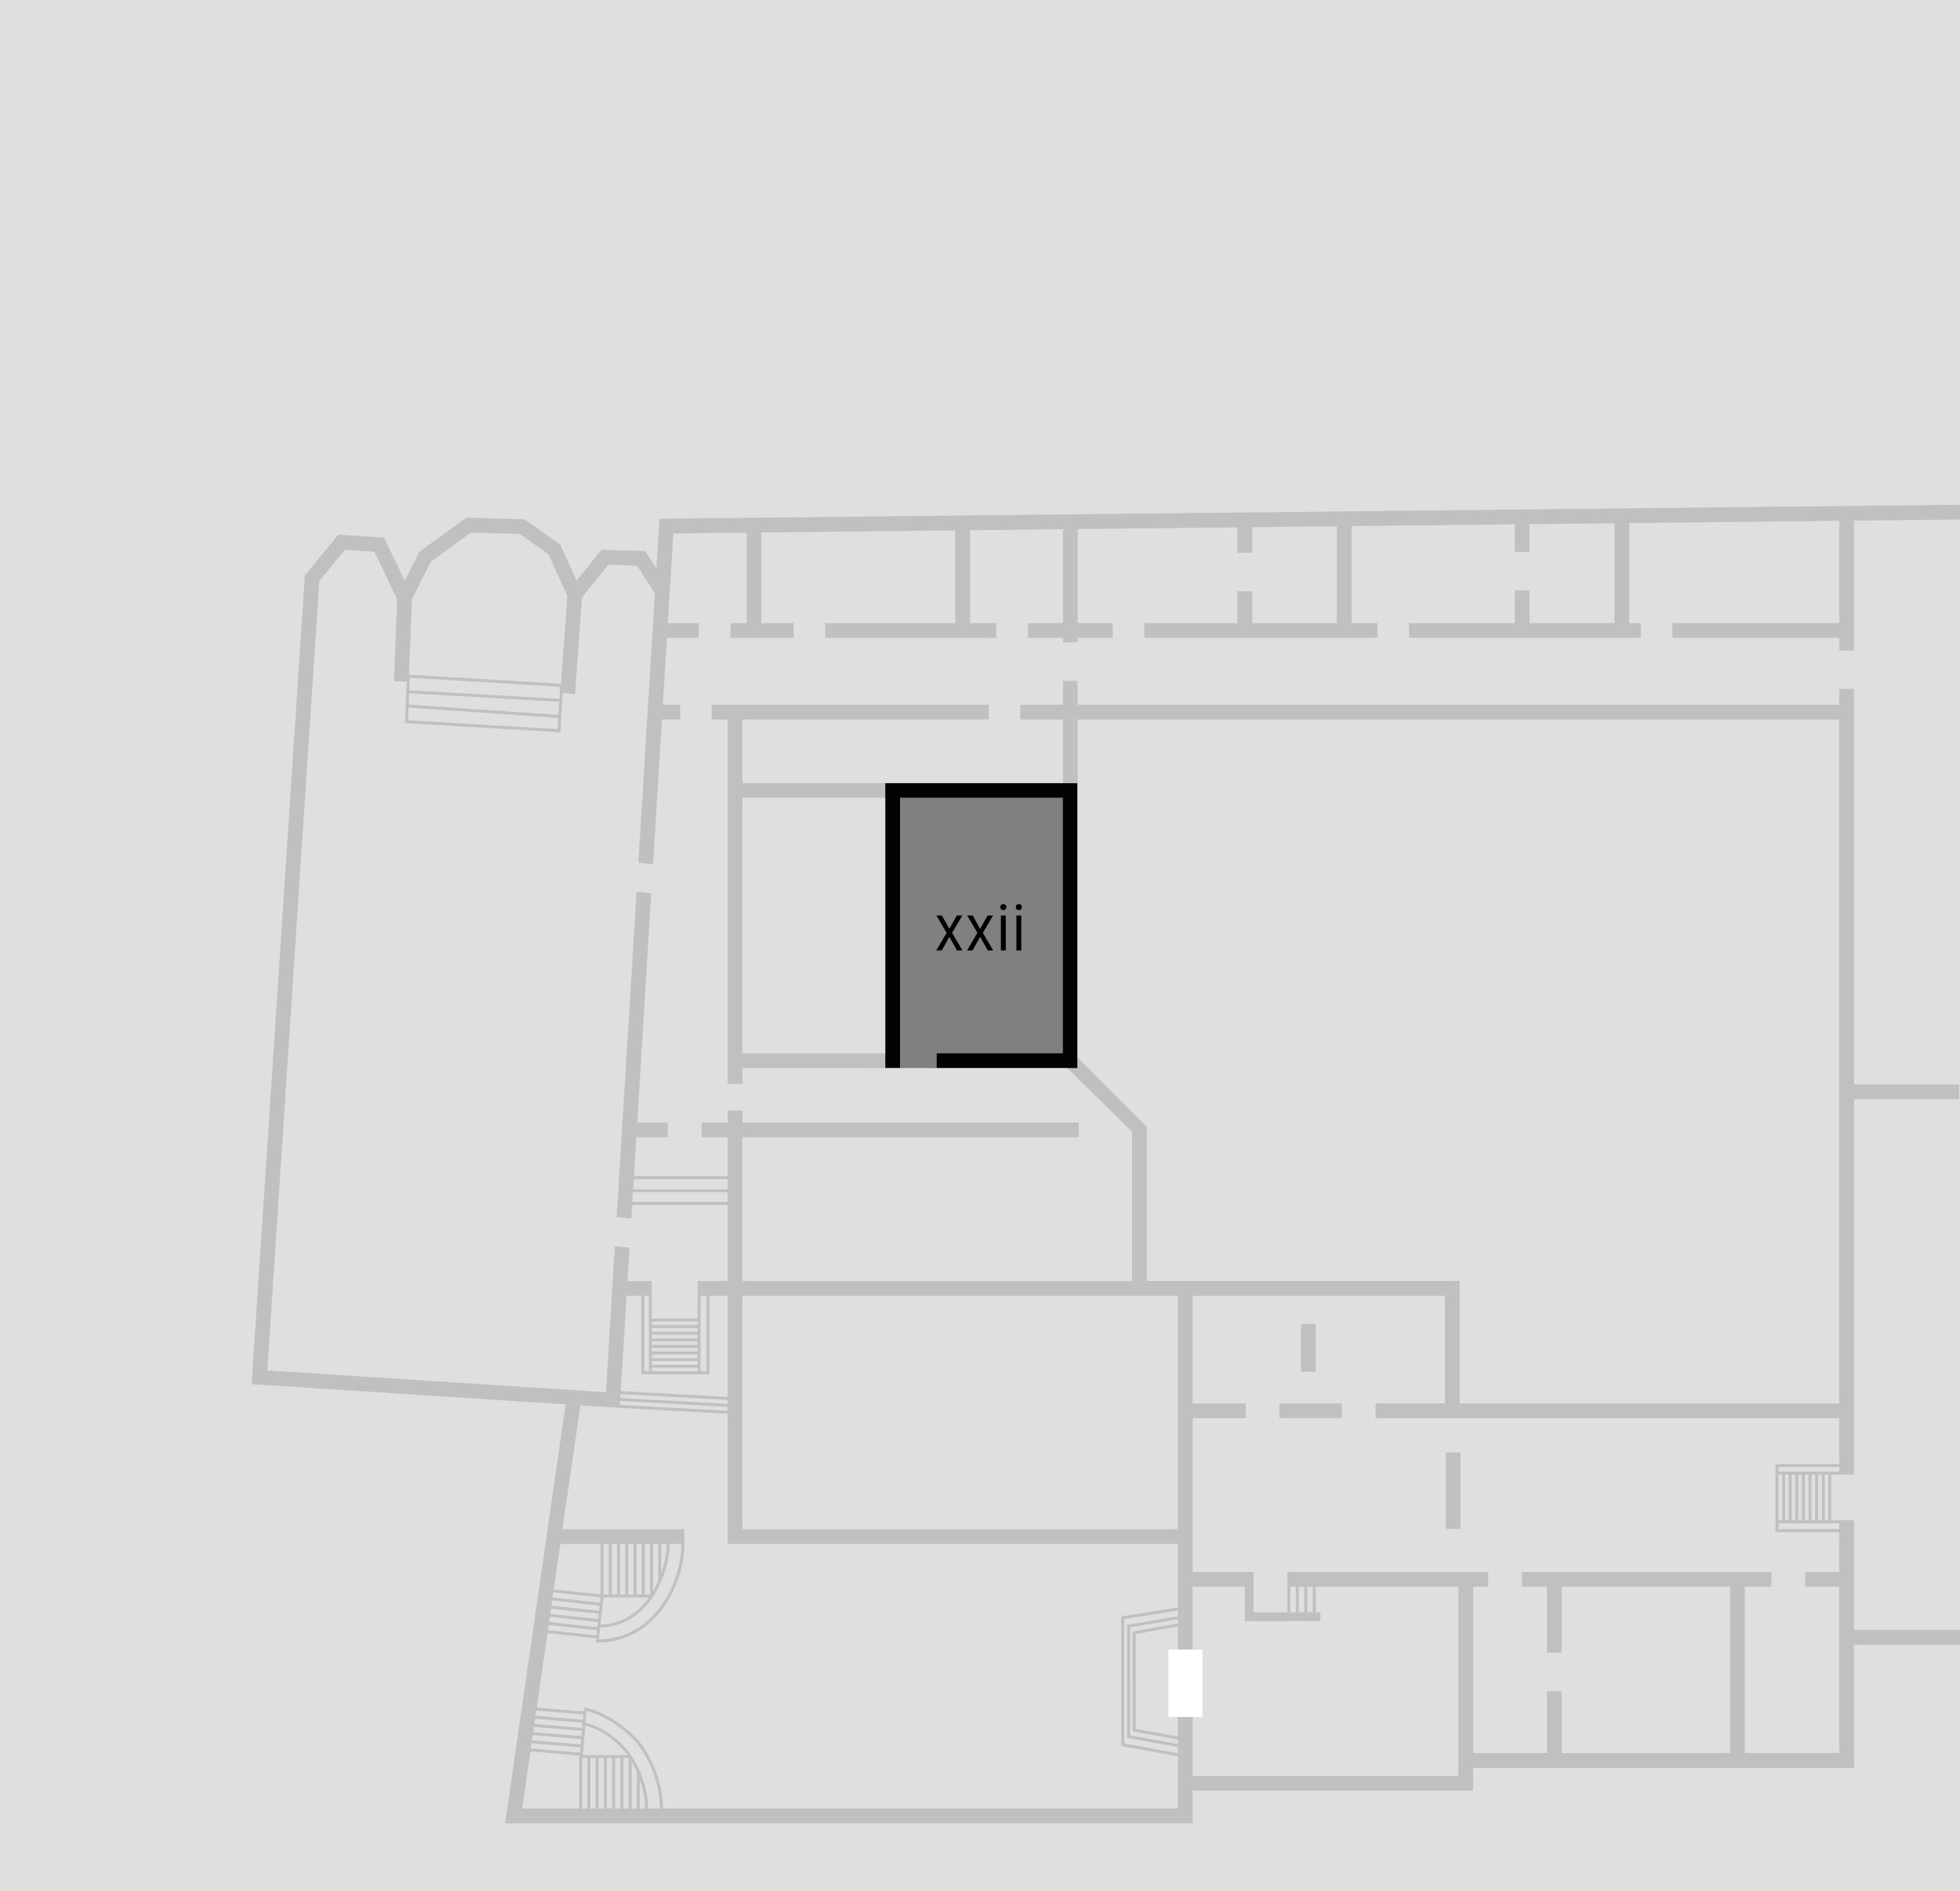 <?xml version="1.0" encoding="UTF-8" standalone="no"?>
<svg
   xmlns:dc="http://purl.org/dc/elements/1.1/"
   xmlns:cc="http://creativecommons.org/ns#"
   xmlns:rdf="http://www.w3.org/1999/02/22-rdf-syntax-ns#"
   xmlns:svg="http://www.w3.org/2000/svg"
   xmlns="http://www.w3.org/2000/svg"
   xmlns:sodipodi="http://sodipodi.sourceforge.net/DTD/sodipodi-0.dtd"
   xmlns:inkscape="http://www.inkscape.org/namespaces/inkscape"
   inkscape:version="1.0alpha2 (1:0.92.0+devel+201907090511+74dcc2b)"
   sodipodi:docname="22.svg"
   version="1.1"
   id="svg2"
   width="709.76"
   height="684.8"
   viewBox="0 0 709.76 684.8">
  <rect x="0" y="0" width="709.76" height="684.8" fill="#808080" stroke="none"/>
  <sodipodi:namedview
     inkscape:current-layer="g10"
     inkscape:window-maximized="1"
     inkscape:window-y="30"
     inkscape:window-x="0"
     inkscape:cy="289.95"
     inkscape:cx="871.77951"
     inkscape:zoom="0.60417443"
     showgrid="false"
     id="namedview258"
     inkscape:window-height="1017"
     inkscape:window-width="1920"
     inkscape:pageshadow="2"
     inkscape:pageopacity="0"
     guidetolerance="10"
     gridtolerance="10"
     objecttolerance="10"
     borderopacity="1"
     inkscape:document-rotation="0"
     bordercolor="#666666"
     pagecolor="#ffffff" />
  <defs
     id="defs6" />
  <g
     id="g10">
    <path
       sodipodi:nodetypes="ccccccccccccccccccccccccccccccccccccccccccccccccccccccccccccccccccccccccccccccccccccccccccccccccccccccccccccccccccccccccccccccccccccccccccccccccccccccccccccccccccccccccccccccccccccccccccccccccccccccccccccccccccccccccccccccccccccccccccccccccccccccccccccccccccccccccccccccccccccccccccccccccccccccccccccccccccccccccccccccccccccccccccccccccccccccccccccccccccccccccccccccccccccccccccccccccccccccccccccccccccscccccccccccscccccccccccccccccccccccccccccccccccccccccccccccccccccccccccccccccccccccccccccccccccccccccccccccccccccccccccccccccscccccccccccccccccccccccccccccccccccccccccccccccccccccccccccccccccccccccccccccccccccccccccccccscccccccccccccccccccccccccccccccccccccccccccccccccccccccccccccccccccccccccac"
       inkscape:connector-curvature="0"
       id="path908"
       style="color:#000000;font-style:normal;font-variant:normal;font-weight:normal;font-stretch:normal;font-size:medium;line-height:normal;font-family:sans-serif;font-variant-ligatures:normal;font-variant-position:normal;font-variant-caps:normal;font-variant-numeric:normal;font-variant-alternates:normal;font-variant-east-asian:normal;font-feature-settings:normal;font-variation-settings:normal;text-indent:0;text-align:start;text-decoration:none;text-decoration-line:none;text-decoration-style:solid;text-decoration-color:#000000;letter-spacing:normal;word-spacing:normal;text-transform:none;writing-mode:lr-tb;direction:ltr;text-orientation:mixed;dominant-baseline:auto;baseline-shift:baseline;text-anchor:start;white-space:normal;shape-padding:0;shape-margin:0;inline-size:0;clip-rule:nonzero;display:inline;overflow:visible;visibility:visible;opacity:1;isolation:auto;mix-blend-mode:normal;color-interpolation:sRGB;color-interpolation-filters:linearRGB;solid-color:#000000;solid-opacity:1;vector-effect:none;fill:#000000;fill-opacity:0.98;fill-rule:nonzero;stroke:none;stroke-width:5.34;stroke-linecap:butt;stroke-linejoin:miter;stroke-miterlimit:4;stroke-dasharray:none;stroke-dashoffset:0;stroke-opacity:1;color-rendering:auto;image-rendering:auto;shape-rendering:auto;text-rendering:auto;enable-background:accumulate;stop-color:#000000;stop-opacity:1"
       d="m 774.684,182.07 -535.848,5.784 -1.135,17.969 -4.051,-6.241 -15.844,-0.503 -9.023,11.203 -5.936,-13.12 -12.836,-9.109 -21.171,-0.578 -17.087,12.425 -5.192,10.444 -7.513,-15.69 -16.539,-1.043 -12.1,14.697 -19.298,292.922 113.707,7.334 -21.899,151.68 h 248.959 v -11.802 h 101.565 v -8.277 h 137.947 v -44.61 h 103.295 z m -5.34,5.398 v 205.254 h -38.094 v 5.34 h 38.094 v 192.155 h -97.955 v -38.615 -1.068 l -8.237,-0.002 v -16.561 h 2.897 5.34 V 532.903 398.062 h 38.029 v -5.34 H 671.389 V 249.474 h -5.34 v 5.721 H 390.244 v -8.642 h -5.34 v 8.642 H 369.492 v 5.34 h 15.412 V 283.527 H 268.836 v -22.992 h 89.224 v -5.34 H 257.731 v 5.34 h 5.765 v 80.849 h 5.34 v -52.517 h 51.75 v 92.567 h -51.75 v -40.05 h -5.34 v 51.097 h 5.34 v -5.707 l 57.089,-0.04 v -97.867 h 58.979 v 92.567 h -45.696 v 5.34 h 47.259 l 23.489,23.055 v 54.061 H 268.836 v -52.064 h 121.788 v -5.34 H 268.836 v -4.341 h -5.34 v 4.341 h -9.418 v 5.34 h 9.418 v 14.1 h -33.932 l 0.864,-14.1 h 11.418 v -5.34 h -11.092 l 5.089,-83.039 -5.323,-0.451 -7.217,117.812 5.321,0.448 0.302,-4.918 h 34.571 v 27.552 h -10.888 v 5.34 l -0.002,8.237 h -16.562 v -8.237 -5.34 h -8.808 l 0.743,-12.098 -5.323,-0.451 -3.235,52.813 -122.633,-7.907 18.835,-285.872 9.272,-11.259 10.69,0.674 8.237,17.204 -1.149,29.692 4.618,0.179 -0.649,14.978 56.278,3.323 0.847,-14.194 4.487,0.319 2.49,-34.927 9.553,-11.862 10.394,0.33 6.46,9.958 -5.984,97.673 5.321,0.448 3.21,-52.375 h 6.602 v -5.34 h -6.274 l 1.485,-24.235 h 11.56 v -5.34 h -11.232 l 1.988,-32.453 26.542,-0.288 v 32.741 h -5.865 v 5.34 h 22.892 v -5.34 h -11.687 v -32.8 l 70.226,-0.761 v 33.561 h -47.106 v 5.34 h 61.972 v -5.34 h -9.526 v -33.617 l 33.632,-0.365 v 33.982 h -12.674 v 5.34 h 12.674 v 1.658 h 5.34 v -1.658 h 12.709 v -5.34 h -12.709 v -34.041 l 57.863,-0.628 v 9.219 h 5.34 v -9.278 l 30.645,-0.332 v 35.059 H 453.447 V 214.107 h -5.34 v 11.514 h -33.722 v 5.34 h 84.407 v -5.34 h -9.361 v -35.117 l 59.123,-0.64 v 9.977 h 5.34 v -10.035 l 30.737,-0.334 v 36.15 H 553.894 v -11.848 h -5.34 v 11.848 h -38.329 v 5.34 h 83.944 v -5.34 h -4.199 v -36.208 l 76.079,-0.824 v 37.032 h -60.447 v 5.34 h 60.447 v 4.578 h 5.34 v -47.008 z m -598.832,5.396 17.73,0.482 10.335,7.334 6.852,15.143 -2.267,31.805 -55.051,-3.312 1.051,-27.203 6.789,-13.66 z m -22.089,52.54 54.411,3.273 -0.263,4.401 -54.346,-3.112 z m -0.244,5.63 54.328,3.11 -0.284,4.745 -54.223,-3.732 z m -0.225,5.192 54.207,3.729 -0.244,4.082 -54.163,-3.198 z m 242.29,4.309 H 666.05 V 508.215 H 528.566 V 463.889 H 415.295 V 408.049 L 390.244,382.998 Z M 229.497,426.993 h 33.999 v 3.654 h -34.222 z m -0.29,4.722 h 34.289 v 3.554 h -34.506 z m -2.299,37.514 h 5.344 v 28.434 h 3.792 16.808 v -0.006 h 4.04 l 0.002,-28.428 h 6.602 v 36.654 l -38.707,-2.113 z m 6.412,0 h 1.656 v 27.366 h -1.656 z m 20.356,0 h 2.151 l -0.002,27.36 h -2.151 z m 15.16,0 h 157.702 v 84.535 H 268.836 Z m 163.041,0 h 91.349 v 38.986 h -25.076 v 5.34 h 27.746 140.153 v 16.624 h -23.094 v 3.792 16.808 h 0.007 v 4.04 l 23.088,0.002 v 14.417 h -12.344 v 5.34 h 12.344 v 60.249 H 631.835 v -60.249 h 9.637 v -5.34 h -90.327 v 5.34 h 9.015 v 23.897 h 5.34 v -23.897 h 60.996 v 60.249 h -60.996 v -22.416 h -5.34 v 22.416 h -26.715 v -60.249 h 5.467 v -5.34 H 466.19 v 5.34 9.274 h -12.233 v -9.274 -5.34 h -22.079 v -55.683 h 19.186 v -5.34 h -19.186 z m -195.833,9.305 h 16.562 v 1.322 h -16.562 z m 235.057,0.893 v 17.267 h 5.34 v -17.267 z m -235.057,1.498 h 16.562 v 1.325 h -16.562 z m 0,2.392 h 16.562 v 1.322 h -16.562 z m 0,2.39 h 16.562 v 1.322 h -16.562 z m 0,2.39 h 16.562 v 1.325 h -16.562 z m 0,2.392 h 16.562 v 1.322 h -16.562 z m 0,2.39 h 16.562 v 1.322 h -16.562 z m 0,2.39 h 16.562 v 1.325 h -16.562 z m -11.32,9.566 38.771,2.119 v 1.433 l -38.859,-2.123 z m -0.152,2.497 38.924,2.125 v 1.435 l -39.011,-2.132 z m 238.724,0.882 v 5.34 h 22.621 v -5.34 z m -253.133,0.695 14.257,0.92 39.076,2.134 v 47.14 h 163.041 v 23 l -20.502,3.281 v 46.856 l 20.502,3.721 V 654.906 H 240.054 v -0.319 c 0,-6.49 -2.233,-14.957 -7.234,-22.183 -3.9,-5.636 -12.637,-12.036 -20.224,-13.902 -0.079,-0.015 -0.001,10e-4 -0.446,-0.113 l -0.524,-0.102 -0.215,1.118 -0.038,0.384 -17.014,-1.416 3.896,-26.984 17.652,1.902 -0.035,0.384 v 1.139 h 0.534 c 11.038,0 19.169,-5.928 24.177,-13.164 5.001,-7.226 7.234,-15.692 7.234,-22.183 l 0.015,-0.363 v -5.34 h -44.145 z m 313.401,17.089 v 27.664 h 5.34 v -27.664 z m 120.459,5.248 h 22.026 v 1.656 h -22.026 z m 0,2.724 h 1.324 v 16.562 h -1.324 z m 2.392,0 h 1.322 v 16.562 h -1.322 z m 2.39,0 h 1.322 v 16.562 h -1.322 z m 2.39,0 h 1.325 v 16.562 h -1.325 z m 2.392,0 h 1.322 v 16.562 h -1.322 z m 2.39,0 h 1.322 v 16.562 h -1.322 z m 2.39,0 h 1.324 v 16.562 h -1.324 z m 2.392,0 h 1.322 v 16.562 h -1.322 z m -16.733,17.629 22.02,0.002 v 2.15 l -22.02,-0.002 z m -441.112,7.503 h 14.572 v 18.276 l -16.947,-1.825 z m 15.64,0 h 1.915 v 18.337 h -1.915 z m 2.983,0 h 1.917 v 18.337 h -1.917 z m 2.985,0 h 1.917 v 18.337 h -1.917 z m 2.985,0 h 1.915 v 18.337 h -1.915 z m 2.983,0 h 1.917 v 18.337 h -1.917 z m 2.985,0 h 1.917 v 18.337 h -1.917 z m 2.985,0 h 1.915 v 13.312 c -0.562,1.285 -1.189,2.556 -1.915,3.78 z m 2.983,0 h 1.917 v 1.389 c -0.129,2.647 -0.76,5.882 -1.917,9.201 z m 2.985,0 h 4.276 v 0.897 c -0.113,6.182 -2.269,14.2 -7.002,21.04 -4.769,6.891 -12.398,12.435 -22.763,12.634 h -0.081 l 0.465,-4.291 c 8.653,-0.314 14.74,-4.807 18.868,-10.773 4.155,-6.004 6.117,-13.42 6.237,-18.61 v -0.705 z m 189.448,15.475 h 18.875 v 12.477 h 27.416 v -3.204 h -1.704 v -9.274 h 51.639 v 68.526 h -96.226 z m 35.38,0 h 2 v 9.274 h -2 z m 3.068,0 h 2.002 v 9.274 h -2.002 z m 3.07,0 h 2 v 9.274 h -2 z m -273.006,2.034 17.045,1.836 -0.204,1.906 -17.114,-1.844 z m 18.113,1.896 h 16.443 c -3.959,5.494 -9.514,9.544 -17.511,9.866 z m -18.541,1.06 17.154,1.848 -0.204,1.904 -17.223,-1.854 z m -0.425,2.956 17.26,1.858 -0.206,1.906 -17.329,-1.869 z m 227.001,0.661 v 2.109 l -18.38,3.108 v 40.916 l 18.38,3.335 v 2.224 l -19.434,-3.525 V 586.296 Z m -227.429,2.292 17.369,1.873 -0.206,1.904 -17.435,-1.879 z m 227.429,0.899 v 1.529 l -16.382,2.935 v 36.114 l 16.382,2.935 v 1.677 l -17.312,-3.141 v -39.12 z m -227.854,2.057 17.473,1.883 -0.204,1.904 -17.544,-1.89 z m 227.854,0.559 v 39.812 l -15.314,-2.743 v -34.329 z m -232.331,30.439 17.006,1.418 -0.161,1.909 -17.121,-1.425 z m 18.172,0.163 c 7.355,1.763 15.766,7.936 19.561,13.42 4.733,6.84 6.889,14.858 7.002,21.04 v 0.853 h -4.276 v -0.148 -0.705 c -0.12,-5.19 -2.081,-12.606 -6.237,-18.61 -3.41,-4.927 -9.981,-10.156 -16.405,-11.549 z m -18.599,2.797 17.185,1.431 -0.156,1.909 -17.304,-1.439 z m 18.161,2.516 c 5.971,1.264 11.954,6.079 15.241,10.64 H 211.042 Z m -18.589,0.442 17.365,1.445 -0.159,1.913 -17.479,-1.456 z m -0.428,2.96 17.546,1.462 -0.159,1.909 -17.661,-1.471 z m -0.428,2.96 17.725,1.475 -0.161,1.911 -17.838,-1.487 z m -0.426,2.958 17.654,1.471 v 19.211 h -20.641 z m 17.83,1.487 h 0.013 l -0.004,0.019 z m 0.893,0.901 h 1.915 v 18.293 h -1.915 z m 2.983,0 h 1.917 v 18.293 h -1.917 z m 2.985,0 h 1.917 v 18.293 h -1.917 z m 2.985,0 h 1.915 v 18.293 h -1.915 z m 2.983,0 h 1.917 v 18.293 h -1.917 z m 2.985,0 h 1.917 v 18.293 h -1.917 z m 2.985,1.245 c 0.725,1.224 1.352,2.495 1.915,3.78 v 13.268 h -1.915 z m 2.983,6.502 c 1.157,3.319 1.788,6.553 1.917,9.201 v 1.345 h -1.917 z" />
    <path
       id="rect1833"
       style="opacity:0.75;fill:#ffffff;fill-opacity:1;stroke:none;stroke-width:3.137;stroke-linecap:round;stroke-linejoin:round;stroke-miterlimit:4;stroke-dasharray:none;stroke-opacity:1"
       d="M -178.984 -197.277 L -178.984 747.283 L 859.016 747.283 L 859.016 -197.277 L -178.984 -197.277 z M 320.586 283.615 L 390.131 283.615 L 390.131 386.773 L 320.586 386.773 L 320.586 283.615 z " />
    <g
       aria-label="xxii"
       transform="matrix(0.506,0,0,0.506,175.231,140.313)"
       id="flowRoot1711"
       style="font-style:normal;font-weight:normal;font-size:40px;line-height:1.25;font-family:sans-serif;letter-spacing:0px;word-spacing:0px;fill:#000000;fill-opacity:1;stroke:none">
      <path
         d="m 342.481,402.921 h -3.91 l -5.461,-9.741 -5.461,9.741 h -3.91 l 7.404,-12.611 -7.289,-12.426 h 3.91 l 5.345,9.556 5.345,-9.556 h 3.91 l -7.289,12.426 z"
         style="font-style:normal;font-variant:normal;font-weight:normal;font-stretch:normal;font-size:47.388px;font-family:Gidole;-inkscape-font-specification:Gidole;text-align:center;text-anchor:middle"
         id="path2626" />
      <path
         d="m 364.509,402.921 h -3.91 l -5.461,-9.741 -5.461,9.741 h -3.91 l 7.404,-12.611 -7.289,-12.426 h 3.91 l 5.345,9.556 5.345,-9.556 h 3.91 l -7.289,12.426 z"
         style="font-style:normal;font-variant:normal;font-weight:normal;font-stretch:normal;font-size:47.388px;font-family:Gidole;-inkscape-font-specification:Gidole;text-align:center;text-anchor:middle"
         id="path2628" />
      <path
         d="m 370.155,370.342 q 0.625,-0.625 1.573,-0.625 0.949,0 1.55,0.625 0.625,0.602 0.625,1.55 0,0.949 -0.625,1.573 -0.602,0.602 -1.55,0.602 -0.949,0 -1.573,-0.602 -0.602,-0.625 -0.602,-1.573 0,-0.949 0.602,-1.55 z m 3.309,32.58 h -3.471 v -25.036 h 3.471 z"
         style="font-style:normal;font-variant:normal;font-weight:normal;font-stretch:normal;font-size:47.388px;font-family:Gidole;-inkscape-font-specification:Gidole;text-align:center;text-anchor:middle"
         id="path2630" />
      <path
         d="m 381.262,370.342 q 0.625,-0.625 1.573,-0.625 0.949,0 1.55,0.625 0.625,0.602 0.625,1.55 0,0.949 -0.625,1.573 -0.602,0.602 -1.55,0.602 -0.949,0 -1.573,-0.602 -0.602,-0.625 -0.602,-1.573 0,-0.949 0.602,-1.55 z m 3.309,32.58 h -3.471 v -25.036 h 3.471 z"
         style="font-style:normal;font-variant:normal;font-weight:normal;font-stretch:normal;font-size:47.388px;font-family:Gidole;-inkscape-font-specification:Gidole;text-align:center;text-anchor:middle"
         id="path2632" />
    </g>
    <rect
       y="597.34"
       x="423.119"
       height="24.429"
       width="12.292"
       id="rect15738"
       style="fill:#ffffff;stroke-linecap:round" />
  </g>
</svg>

